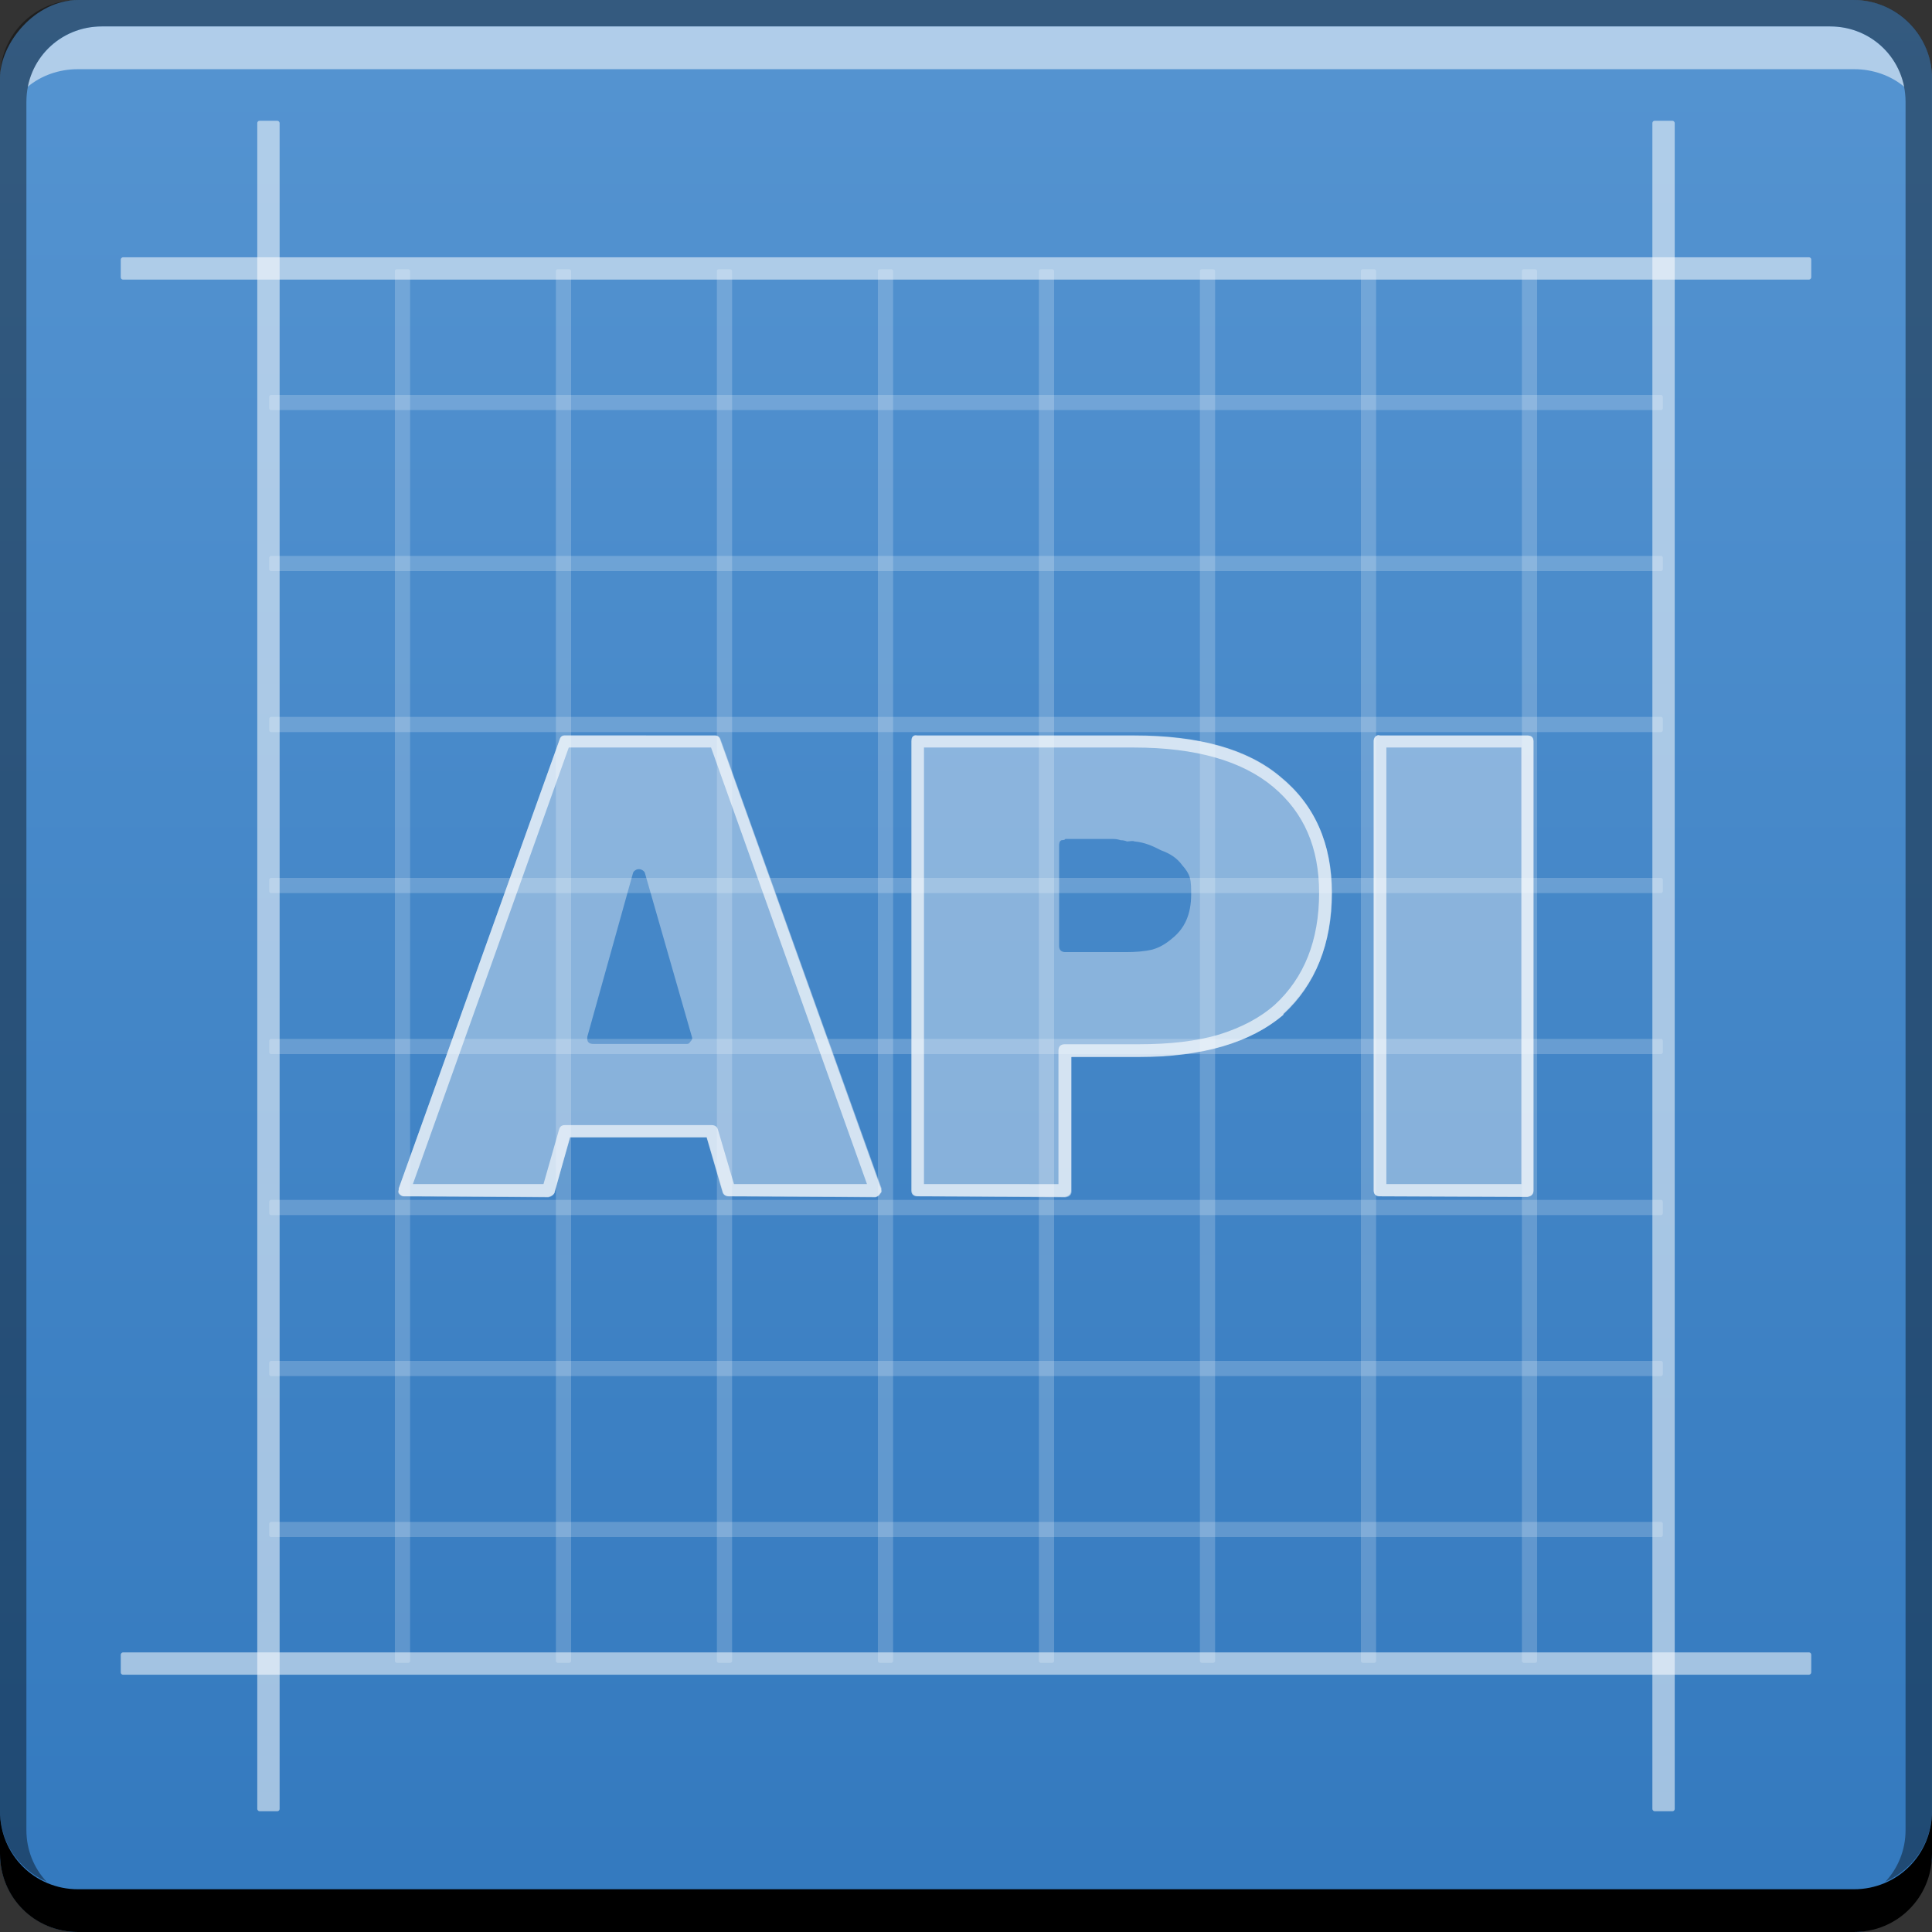 <svg xmlns="http://www.w3.org/2000/svg" xmlns:svg="http://www.w3.org/2000/svg" xmlns:xlink="http://www.w3.org/1999/xlink" id="svg2" width="48" height="48" version="1.1"><rect width="100%" height="100%" fill="#333333" stroke="none"/><defs id="defs4"><linearGradient id="linearGradient1420"><stop id="stop1422" offset="0" stop-color="#3379be" stop-opacity="1"/><stop id="stop1424" offset="1" stop-color="#5594d1" stop-opacity="1"/></linearGradient><linearGradient id="linearGradient1426" x1="26.5" x2="26.5" y1="-1052.406" y2="-1004.487" gradientUnits="userSpaceOnUse" xlink:href="#linearGradient1420"/></defs><g id="layer1" transform="translate(0,-1004.362)"><rect id="rect2991-1-7" width="48" height="48" x="0" y="-1052.362" fill="url(#linearGradient1426)" fill-opacity="1" stroke="none" ry="1.945" transform="scale(1,-1)"/><path font-stretch="normal" style="line-height:125%;-inkscape-font-specification:Helvetica Black Hollow Bold Italic" id="path1503" fill="#fff" fill-opacity=".369" stroke="none" d="m 14.031,1022.644 c -0.072,0 -0.104,0.023 -0.125,0.094 l -4,11.156 0,0.031 c -0.01,0.03 -0.021,0.063 0,0.094 0.031,0.041 0.073,0.062 0.125,0.062 l 3.594,0.031 c 0.079,-0.018 0.134,-0.07 0.156,-0.125 l 0.375,-1.375 3.406,0 0.406,1.375 c 0.021,0.06 0.074,0.094 0.156,0.094 l 3.625,0.031 c 0.052,-0.015 0.104,-0.052 0.125,-0.094 0.031,-0.03 0.042,-0.063 0.031,-0.094 l 0,-0.031 -4,-11.156 c -0.021,-0.071 -0.084,-0.094 -0.156,-0.094 L 14.031,1022.644 z m 1.844,3.312 c 0.031,0 0.063,0.01 0.094,0.031 0.031,0.023 0.052,0.04 0.062,0.094 l 1.156,4.031 c 0.021,0.051 0.01,0.083 -0.031,0.125 -0.031,0.041 -0.042,0.062 -0.094,0.062 l -2.312,0 c -0.124,0 -0.177,-0.052 -0.156,-0.188 l 1.125,-4.031 c 0.01,-0.053 0.032,-0.076 0.062,-0.094 C 15.812,1025.962 15.844,1025.956 15.875,1025.956 Z" font-family="Helvetica Black Hollow" font-size="40" font-style="italic" font-variant="normal" font-weight="bold" letter-spacing="0" word-spacing="0"/><path font-stretch="normal" style="line-height:125%;-inkscape-font-specification:Helvetica Black Hollow Bold Italic" id="path1501" fill="#fff" fill-opacity=".369" stroke="none" d="m 22.719,1022.644 c -0.058,0.018 -0.062,0.047 -0.062,0.125 l 0,11.156 c 0,0.095 0.053,0.156 0.156,0.156 l 3.656,0.031 c 0.103,-0.015 0.156,-0.066 0.156,-0.156 l 0,-3.344 1.656,0 c 1.57,0 2.767,-0.329 3.594,-1.031 l 0,-0.031 c 0.795,-0.733 1.219,-1.729 1.219,-3 0,-1.229 -0.434,-2.183 -1.281,-2.875 -0.816,-0.692 -2.014,-1.031 -3.625,-1.031 l -5.375,0 C 22.787,1022.643 22.738,1022.637 22.719,1022.644 z m 3.75,2.562 1.031,0 0.156,0 c 0.062,0 0.125,0.01 0.188,0.031 0.062,0 0.105,0.01 0.156,0.031 0.062,0 0.136,-0.025 0.188,0 0.248,0.02 0.46,0.117 0.656,0.219 0.227,0.083 0.397,0.19 0.531,0.375 0.083,0.092 0.157,0.199 0.188,0.312 0.031,0.113 0.031,0.262 0.031,0.406 0,0.495 -0.159,0.846 -0.469,1.094 -0.145,0.124 -0.304,0.228 -0.5,0.281 -0.196,0.046 -0.419,0.062 -0.656,0.062 l -1.5,0 c -0.103,0 -0.156,-0.055 -0.156,-0.156 l 0,-2.469 c 0,-0.076 0.004,-0.131 0.062,-0.156 C 26.394,1025.231 26.443,1025.243 26.469,1025.206 Z" font-family="Helvetica Black Hollow" font-size="40" font-style="italic" font-variant="normal" font-weight="bold" letter-spacing="0" word-spacing="0"/><path font-stretch="normal" style="line-height:125%;-inkscape-font-specification:Helvetica Black Hollow Bold Italic" id="path1499" fill="#fff" fill-opacity=".369" stroke="none" d="m 34.226,1022.631 c -0.058,0.018 -0.097,0.068 -0.097,0.146 l 0,11.161 c 0,0.095 0.054,0.146 0.157,0.146 l 3.656,0.015 c 0.103,-0.015 0.157,-0.067 0.157,-0.157 l 0,-11.161 c 0,-0.102 -0.054,-0.146 -0.157,-0.146 l -3.656,0 C 34.261,1022.631 34.245,1022.624 34.226,1022.631 Z" font-family="Helvetica Black Hollow" font-size="40" font-style="italic" font-variant="normal" font-weight="bold" letter-spacing="0" word-spacing="0"/><path id="rect846" fill="#000" fill-opacity="1" stroke="none" d="m -5.761023e-6,1049.362 0,1.062 c 0,1.077 0.86,1.938 1.937,1.938 l 44.125,0 c 1.077,0 1.938,-0.86 1.938,-1.938 l 0,-1.062 c 0,1.077 -0.86,1.938 -1.938,1.938 l -44.125,0 C 0.86,1051.3 -5.761023e-6,1050.439 -5.761023e-6,1049.362 Z"/><path id="path7515" fill="#fff" fill-opacity=".537" stroke="none" d="m 2.531,1005.019 c -0.917,0 -1.671,0.639 -1.844,1.5 0.336,-0.28 0.775,-0.438 1.25,-0.438 l 44.125,0 c 0.475,0 0.914,0.158 1.25,0.438 -0.173,-0.861 -0.927,-1.5 -1.844,-1.5 L 2.531,1005.019 Z"/><path id="rect4280" fill="#000" fill-opacity=".392" stroke="none" d="m 1.937,1004.362 c -1.077,0 -1.937,0.86 -1.937,1.938 l 0,43.062 c 0,0.793 0.48,1.449 1.156,1.75 -0.309,-0.333 -0.5,-0.782 -0.5,-1.281 l 0,-42.938 c 0,-1.048 0.827,-1.875 1.875,-1.875 l 42.937,0 c 1.048,0 1.875,0.827 1.875,1.875 l 0,42.938 c 0,0.499 -0.191,0.948 -0.5,1.281 0.676,-0.301 1.156,-0.957 1.156,-1.75 l 0,-43.062 c 0,-1.077 -0.86,-1.938 -1.938,-1.938 L 1.937,1004.362 Z"/><rect id="rect1428" width=".555" height="42" x="6.392" y="1007.362" fill="#fff" fill-opacity=".537" stroke="none" ry=".057"/><rect id="rect1430" width=".555" height="42" x="41.053" y="1007.362" fill="#fff" fill-opacity=".537" stroke="none" ry=".057"/><rect id="rect1432" width=".555" height="42" x="1010.754" y="-45" fill="#fff" fill-opacity=".537" stroke="none" ry=".057" transform="matrix(0,1,-1,0,0,0)"/><rect id="rect1434" width=".555" height="42" x="1045.415" y="-45" fill="#fff" fill-opacity=".537" stroke="none" ry=".057" transform="matrix(0,1,-1,0,0,0)"/><rect id="rect1436" width=".378" height="34.625" x="25.811" y="1011.05" fill="#fff" fill-opacity=".196" stroke="none" ry=".047"/><rect id="rect1438" width=".378" height="34.625" x="21.811" y="1011.05" fill="#fff" fill-opacity=".196" stroke="none" ry=".047"/><rect id="rect1440" width=".378" height="34.625" x="17.811" y="1011.05" fill="#fff" fill-opacity=".196" stroke="none" ry=".047"/><rect id="rect1442" width=".378" height="34.625" x="13.811" y="1011.05" fill="#fff" fill-opacity=".196" stroke="none" ry=".047"/><rect id="rect1444" width=".378" height="34.625" x="9.811" y="1011.05" fill="#fff" fill-opacity=".196" stroke="none" ry=".047"/><rect id="rect1446" width=".378" height="34.625" x="29.811" y="1011.05" fill="#fff" fill-opacity=".196" stroke="none" ry=".047"/><rect id="rect1448" width=".378" height="34.625" x="33.811" y="1011.05" fill="#fff" fill-opacity=".196" stroke="none" ry=".047"/><rect id="rect1450" width=".378" height="34.625" x="37.811" y="1011.05" fill="#fff" fill-opacity=".196" stroke="none" ry=".047"/><rect id="rect1452" width=".378" height="34.625" x="1030.173" y="-41.313" fill="#fff" fill-opacity=".196" stroke="none" ry=".047" transform="matrix(0,1,-1,0,0,0)"/><rect id="rect1454" width=".378" height="34.625" x="1026.173" y="-41.313" fill="#fff" fill-opacity=".196" stroke="none" ry=".047" transform="matrix(0,1,-1,0,0,0)"/><rect id="rect1456" width=".378" height="34.625" x="1022.173" y="-41.313" fill="#fff" fill-opacity=".196" stroke="none" ry=".047" transform="matrix(0,1,-1,0,0,0)"/><rect id="rect1458" width=".378" height="34.625" x="1018.173" y="-41.313" fill="#fff" fill-opacity=".196" stroke="none" ry=".047" transform="matrix(0,1,-1,0,0,0)"/><rect id="rect1460" width=".378" height="34.625" x="1014.173" y="-41.313" fill="#fff" fill-opacity=".196" stroke="none" ry=".047" transform="matrix(0,1,-1,0,0,0)"/><rect id="rect1462" width=".378" height="34.625" x="1034.173" y="-41.313" fill="#fff" fill-opacity=".196" stroke="none" ry=".047" transform="matrix(0,1,-1,0,0,0)"/><rect id="rect1464" width=".378" height="34.625" x="1038.173" y="-41.313" fill="#fff" fill-opacity=".196" stroke="none" ry=".047" transform="matrix(0,1,-1,0,0,0)"/><rect id="rect1466" width=".378" height="34.625" x="1042.173" y="-41.313" fill="#fff" fill-opacity=".196" stroke="none" ry=".047" transform="matrix(0,1,-1,0,0,0)"/><path font-stretch="normal" style="line-height:125%;-inkscape-font-specification:Helvetica Black Hollow Bold Italic" id="path1473" fill="#fff" fill-opacity=".639" stroke="none" d="m 14.034,1022.631 c -0.072,0 -0.112,0.039 -0.133,0.109 l -3.995,11.149 0,0.039 c -0.01,0.03 -0.009,0.054 0.012,0.085 0.031,0.041 0.069,0.072 0.121,0.072 l 3.583,0.015 c 0.079,-0.018 0.135,-0.054 0.157,-0.109 l 0,-0.015 0.387,-1.356 3.389,0 0.399,1.368 c 0.021,0.06 0.075,0.097 0.157,0.097 l 3.644,0.015 c 0.052,-0.015 0.088,-0.043 0.109,-0.085 0.031,-0.03 0.035,-0.054 0.024,-0.085 l 0,-0.039 -3.995,-11.149 C 17.875,1022.671 17.835,1022.633 17.763,1022.633 z m 8.692,0 c -0.058,0.018 -0.085,0.068 -0.085,0.146 l 0,11.161 c 0,0.095 0.054,0.146 0.157,0.146 l 3.656,0.015 c 0.103,-0.015 0.157,-0.067 0.157,-0.157 l 0,-3.317 1.683,0 c 1.57,0 2.769,-0.351 3.595,-1.053 l 0,-0.015 c 0.795,-0.733 1.198,-1.743 1.198,-3.014 0,-1.229 -0.424,-2.189 -1.271,-2.881 -0.816,-0.692 -2.032,-1.029 -3.644,-1.029 l -5.375,0 C 22.773,1022.631 22.745,1022.624 22.726,1022.631 z m 11.5,0 c -0.058,0.018 -0.097,0.068 -0.097,0.146 l 0,11.161 c 0,0.095 0.054,0.146 0.157,0.146 l 3.656,0.015 c 0.103,-0.015 0.157,-0.067 0.157,-0.157 l 0,-11.161 c 0,-0.102 -0.054,-0.146 -0.157,-0.146 l -3.656,0 C 34.261,1022.631 34.245,1022.624 34.226,1022.631 z m -20.095,0.303 3.535,0 3.874,10.846 -3.305,0 -0.399,-1.356 c -0.021,-0.072 -0.075,-0.109 -0.157,-0.109 l -3.644,0 c -0.083,0 -0.125,0.039 -0.145,0.109 l -0.387,1.356 L 10.258,1033.78 z m 8.825,0 5.217,0 c 1.529,0 2.687,0.33 3.462,0.981 0.764,0.64 1.138,1.511 1.138,2.627 0,1.185 -0.372,2.113 -1.102,2.784 -0.362,0.32 -0.822,0.563 -1.38,0.738 -0.558,0.166 -1.223,0.242 -1.997,0.242 l -1.84,0 c -0.103,0 -0.157,0.055 -0.157,0.158 l 0,3.317 L 22.956,1033.78 z m 11.488,0 3.353,0 0,10.846 L 34.444,1033.78 Z" font-family="Helvetica Black Hollow" font-size="40" font-style="italic" font-variant="normal" font-weight="bold" letter-spacing="0" word-spacing="0"/></g></svg>